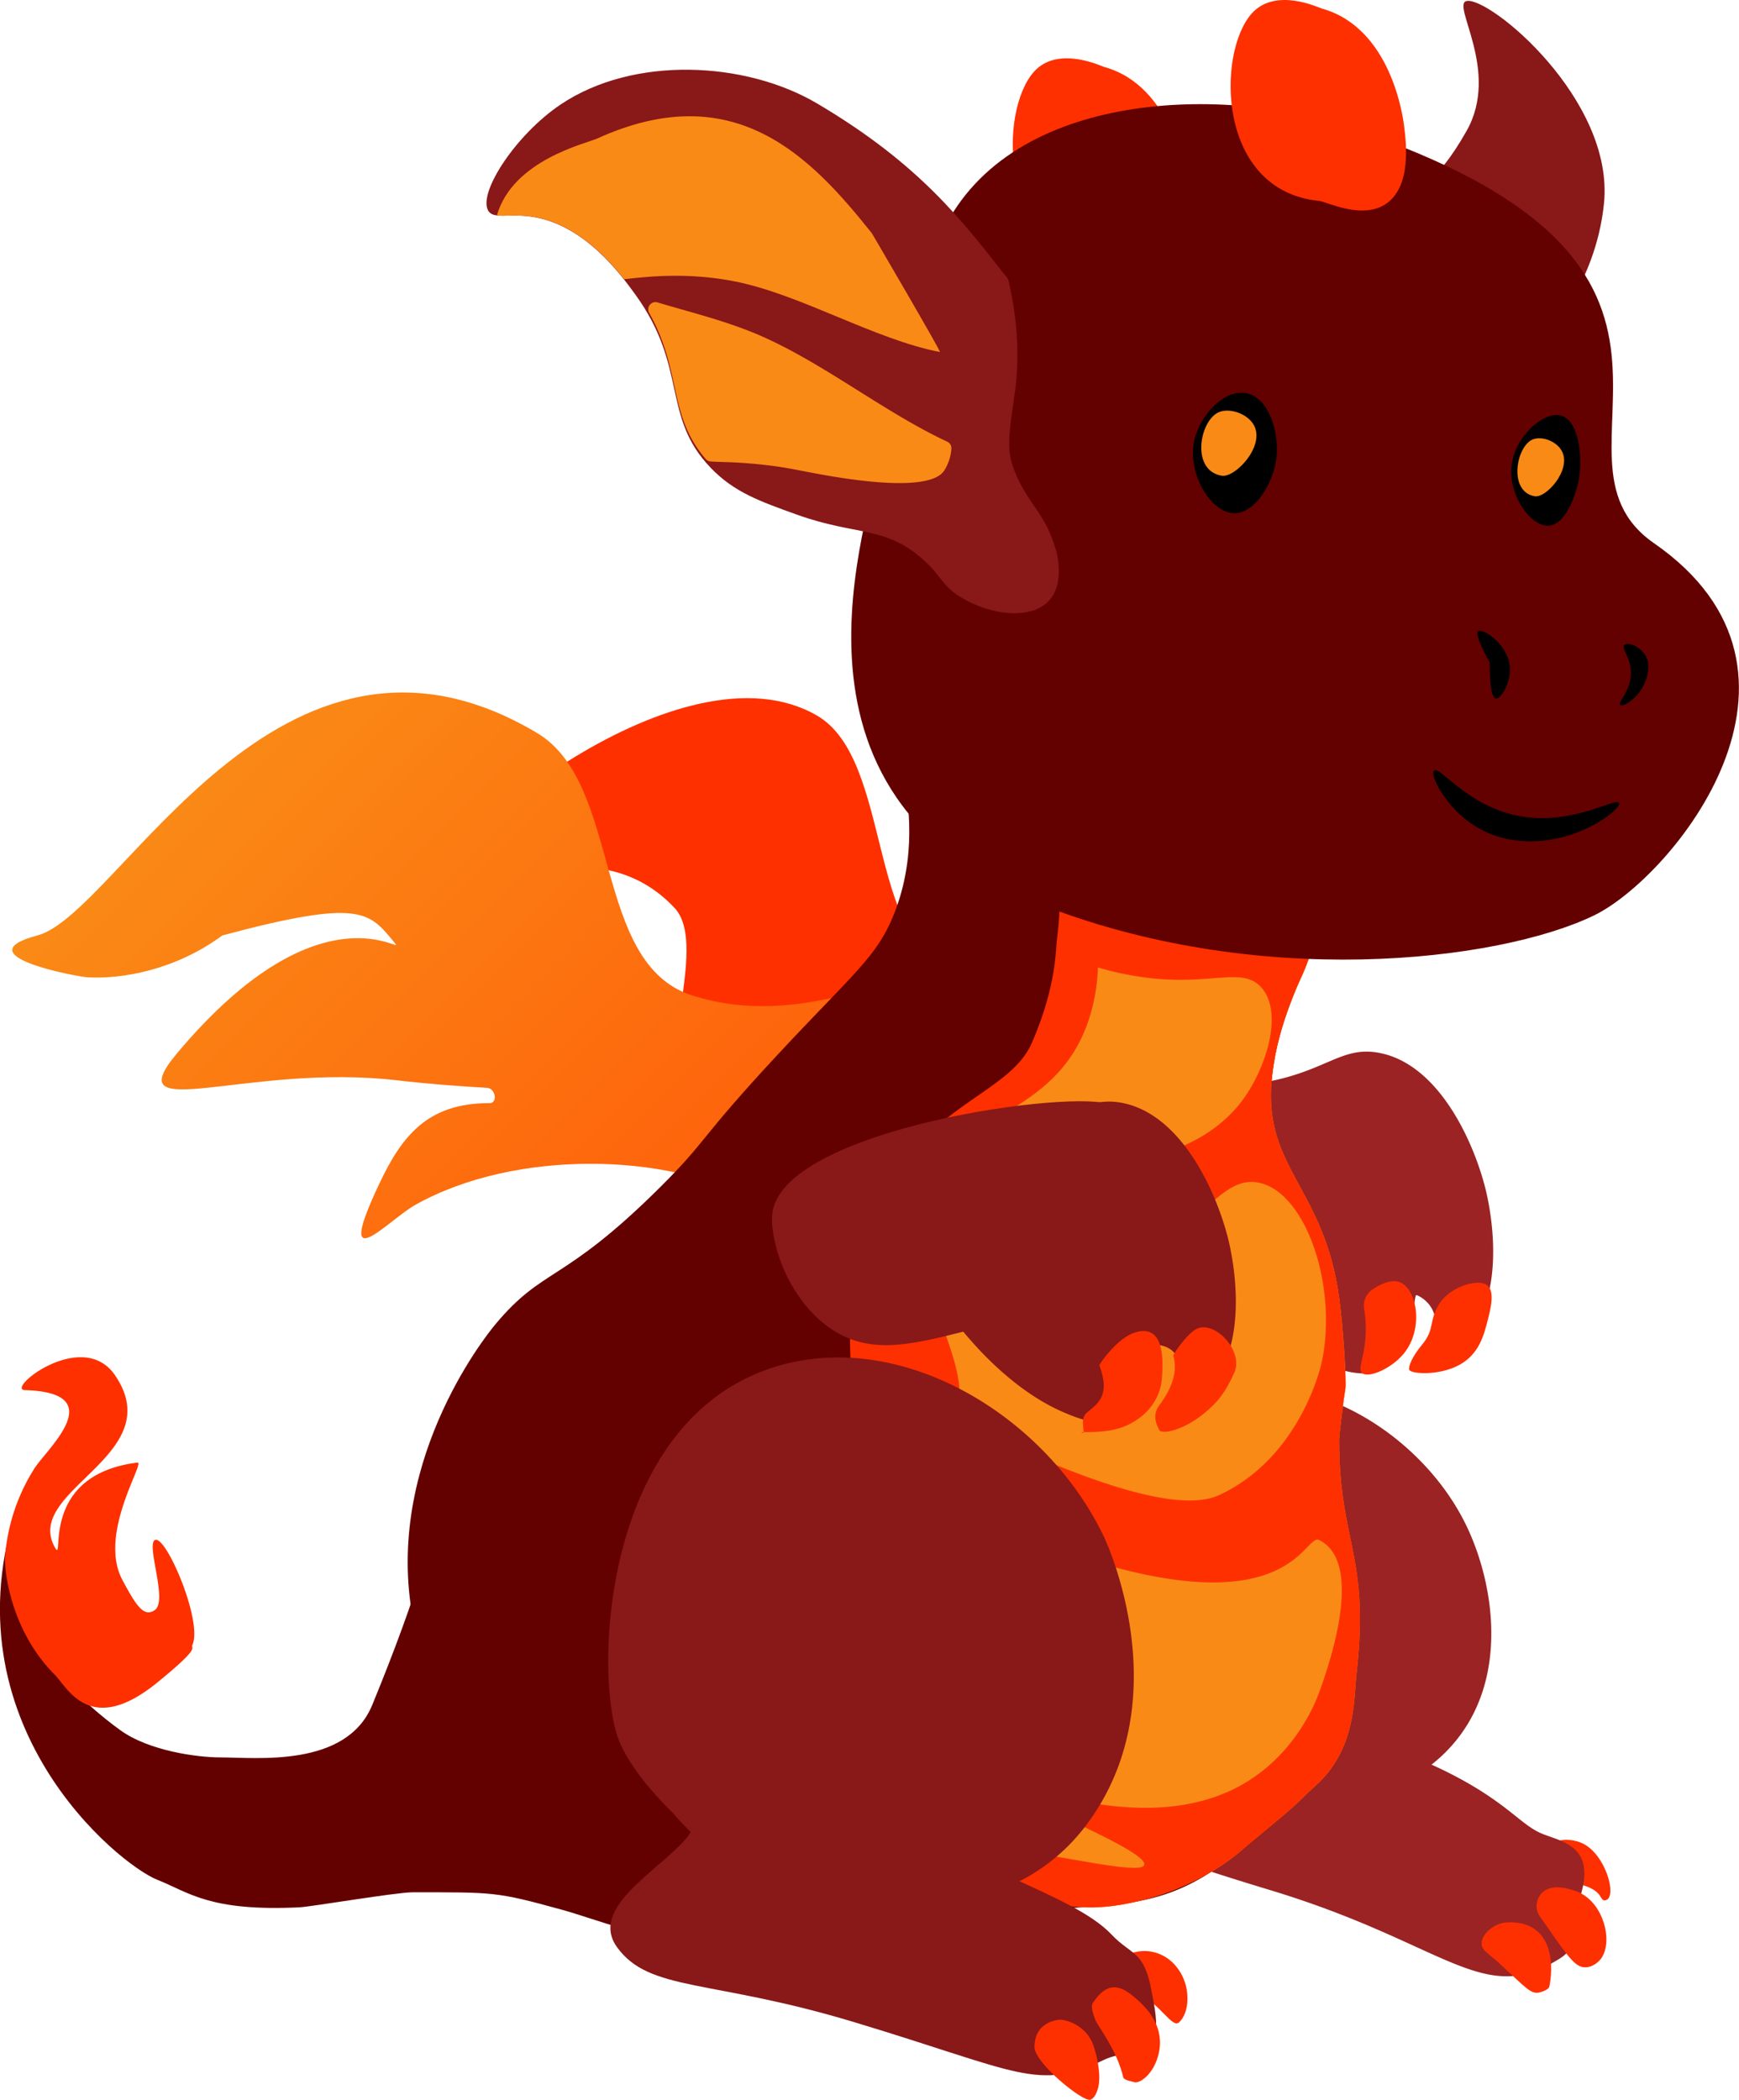 <svg xmlns="http://www.w3.org/2000/svg" xmlns:xlink="http://www.w3.org/1999/xlink" viewBox="0 0 696.04 840.47"><defs><style>.cls-1{fill:#630100;}.cls-2{fill:#fe3000;}.cls-3{fill:url(#linear-gradient);}.cls-4{fill:#9b2323;}.cls-5{fill:#891818;}.cls-6{fill:#fa8a16;}</style><linearGradient id="linear-gradient" x1="302.75" y1="287.87" x2="90.02" y2="500.6" gradientTransform="matrix(1, 0, 0, -1, 0, 794.81)" gradientUnits="userSpaceOnUse"><stop offset="0" stop-color="#ff5d0a"/><stop offset="1" stop-color="#fa8a16"/></linearGradient></defs><g id="Layer_2" data-name="Layer 2"><g id="Layer_1-2" data-name="Layer 1"><g id="Слой_3" data-name="Слой 3"><path class="cls-1" d="M7,602.41c2-6-22,44,41,90,11.76,8.59,31.54,11,40,11,14.52,0,50.61,4.28,61-21,37-90,26.57-101.65,31-101,39.77,5.8,120.1,64.56,129,101,3.49,14.27,14.7,47.56,0,58-10.86,7.71-12,29-37,35-9.37,2.25-34.82-7.65-47-11-26.55-7.3-27-7-60-7-6.37,0-40.58,5.78-45,6-36.22,1.77-44.38-6-57-11C47.44,746.29-22.06,689.71,7,602.41Z"/><path class="cls-2" d="M442,381.41c-14.83,6.29-37.58,13.07-61,6-34.15-10.32-23.79-83.47-54-101-53.87-31.25-152.72,51.69-152,69,.5,12,59.17-30.36,95,8,13.16,14.09-6.27,57,5,66,34.9,28,86.84,13.78,93,12C414.29,428.06,436.84,390.61,442,381.41Z"/><path class="cls-3" d="M366,398.41c-8.53-13-43.65,14.43-89,0-40.13-12.76-27.85-84.62-62-105-103.63-61.83-167.29,72.28-200,81-30,8,16,16.54,20,16.76,13.62.78,35-2.76,54-16.76,56-15,58.76-9.29,69,3,5,6-29-25-87,44-24.83,29.54,28,4,88,11,12.53,1.46,25.52,2.42,35.93,3,3.41.2,4.39,6.16,1,6.14C171,441.41,160.77,455,152,473.41c-19,40,3.34,14.95,14.15,8.89C207,459.41,267.89,462.2,299,479.41,342.05,503.18,375.25,412.44,366,398.41Z"/><path class="cls-4" d="M497.94,434.4c32-3.55,37.5-16.07,54-13,24.64,4.59,38.73,37.46,43,56,1.79,7.8,9.18,45-12,62a36.53,36.53,0,0,1-15,7V546c15.14-20.58-.06-27.5-1-27.62-1.45-.19-.31,21.82-12,29-8.55,5.24-20.42.37-26-2-45-19.15-83.22-92.44-67-109C467.38,430.89,473.57,437.1,497.94,434.4Z"/><path class="cls-2" d="M46,550.41c-13-19-44,5.76-36,6,34,1,9.48,22.86,4,31a76.72,76.72,0,0,0-12,36c-.27,4.25,1.79,28.79,20,47,5,5,14,25,41,3,17.71-14.43,13.24-13.35,14-15,4.29-9.29-10.64-44.27-15-42-3.58,1.87,5.23,24.31,0,28-4.46,3.15-7.58-1.88-13-12-9.94-18.56,9.36-47.42,6-47-40,5-28.85,41.35-33,34C9,596.41,68.09,582.64,46,550.41Z"/><path class="cls-2" d="M445,786.41c.32-.33,7.51-7.4,17-5,7.73,2,12,8.94,13,15,.21,1.3,1.29,8.71-3,13-4,4-13-20-29-9C437.76,804,444,788.32,445,786.41Z"/><path class="cls-2" d="M617.06,741c4-5.35,11.43-5.44,16.2-3.25,9.37,4.29,14.09,21.34,9.57,22.77-2.8.89-.53-3.6-9.8-6.11-14.54-3.95-17.4-.84-18.19-2.83C613.41,747.92,615.24,743.44,617.06,741Z"/></g><g id="Слой_2" data-name="Слой 2"><path class="cls-4" d="M410,709.41c-11.59-16-10.6-19,0-32s38-7,92,6c92.17,22.13,100.49,43.48,114,50,7.49,3.61,22.4,4.33,17,24-2.8,10.21.44,20.68-8.48,26.37a63.46,63.46,0,0,1-6.52,3.63c-26.64,12.81-43.9-11.06-110-31C450.46,739,423,727.35,410,709.41Z"/><path class="cls-5" d="M610,144.41c8.39-8.18,28.68-30.21,32-63,4.21-41.61-45.91-82.89-55-81-6.26,1.3,13.6,28,0,52-13.1,23.18-16.91,16.64-24,37-4.25,12.22-5.58,32.92,8,46C585.83,149.66,607.93,144.9,610,144.41Z"/><path class="cls-2" d="M413.81,28.75c-14.07,15.81-14,71,27,75,2.95.29,17.43,7.84,27,1,9.94-7.11,7.85-24.11,7-31-.5-4-5.39-39.4-33-47C440.58,26.41,423.3,18.1,413.81,28.75Z"/><path class="cls-4" d="M452.22,696.67a32.51,32.51,0,0,0,13.08,6.85c40.85,28.3,91.61,23,116.21-5.33,22.92-26.41,16.31-65,5.39-87.57-17.86-37-63.11-64.18-99.28-52.54C434,575.35,422.9,670.82,452.22,696.67Z"/><path class="cls-1" d="M533,521.41c-6-44-27.23-53.78-24-89,3.74-40.74,31-63.05,17-83-7.35-10.5-20.77-11.21-28-17-44.63-35.72-116.75-27.77-137-25,3.12,13.91,5.74,35.66-3,58-6.89,17.62-16.27,23.94-47,57-31.9,34.32-27.45,33.59-47,53-39.06,38.78-46.46,31.4-66,55-3.52,4.25-46,57.19-32,121,7.32,33.37,27,55.8,36,66,16.81,19.12,27.8,31.62,46,36,31.29,7.53,53,17.16,105,16,12-.27,21-7,49-6,57.23,2,70.94-4.92,94-22,4.5-3.33,25.39-20.79,29-26,2.82-4.06,9.3-5.26,14-26,5.36-23.67,6-42,0-68C529.35,579.43,538.72,563.07,533,521.41Z"/><path class="cls-6" d="M536,519.41c-6-44-30.23-51.78-27-87,1.28-13.92,5.3-25.69,9.48-35.94,3.16-7.75,12.52-23.06-1.36-23.84-14.09-.79-.08-.15-.12-.22-5.59-9.92-33.88-60.07-60-55-15.13,2.94-23.54,23.22-28,34-10.07,24.31-2.19,34.54-9,55-7.63,22.92-22.29,24.39-50,53-22.57,23.31-23.67,54.3-21,81,3.69,36.83,54.48,27.35,64,63,11,41.38-78.48,83.25-66,119,8.94,25.61,69.26,40.16,87,41,17,.8,43.59-6.78,62-22,15.76-13,21.82-18.22,25.35-21.78,1.53-1.55,3.1-3,4.74-4.49,16.8-14.75,15.7-34.8,16.91-45.73,5.26-47.19-7-52-7-93,0-1.94,1.58-15,2.51-20.62C539,553.21,537.57,530.63,536,519.41Z"/><path class="cls-2" d="M536,576.41c0-1.94,1.58-15,2.51-20.62.43-2.59-1-25.17-2.51-36.38-6-44-30.23-51.78-27-87,1.28-13.92,5.3-25.69,9.48-35.94,3.16-7.75,12.52-23.06-1.36-23.84-14.09-.79-.08-.15-.12-.22-5.59-9.92-33.88-60.07-60-55-15.13,2.94-23.54,23.22-28,34-5.15,12.43-5.6,21.18-5.73,29.5a111.19,111.19,0,0,0,29.73,9.5c30.14,5.48,43.88-4.44,52,5,8.61,10,1.94,31.38-7,44-15.58,22-43.78,25.49-56,27-32,4-59.08-21.37-61-17-2.73,6.23,39.76,53.19,74,48,26.24-4,33.11-27.44,49-24,18.73,4,31.53,41.46,25,72-.36,1.7-8.71,38-41,53-28.09,13.06-115.25-36.61-135-43,1.46,2.54,59.14,44.79,60,48,1.76,6.58-43.48-5.58-46,1,6.79,4.59,54.49,15.16,63,18,87,29,92-9,98-6,16.07,8,7.34,41,0,61-1.5,4.1-9.61,24.94-31,37-44.4,25-107.8-9.35-109-6-1.26,3.51,71.89,31.43,70,38-2,6.79-81.37-17.7-88-3a4.41,4.41,0,0,0-.29.89c21.83,11.92,52.49,18.55,64.29,19.11,17,.8,43.59-6.78,62-22,15.76-13,21.82-18.22,25.35-21.78,1.53-1.55,3.1-3,4.74-4.49,16.8-14.75,15.7-34.8,16.91-45.73C548.3,622.22,536,617.41,536,576.41Z"/><path class="cls-2" d="M439,376.41a74.72,74.72,0,0,1-4,34c-13.9,37-50.26,34.23-63,64-15.91,37.19,25.95,76.27,7,97-6.92,7.57-19.72,10.25-27,6-14-8.14-14.87-54.35-6-82,17-53,57-55,67-78,9.79-22.52,9.49-37,10-41,4.55-35.51-4-58.9,0-60,3.83-1.05,15.55,19.26,17,42A76.07,76.07,0,0,1,439,376.41Z"/><path class="cls-1" d="M352,179.41c1.11,18.17-52,136,63,182,87.74,35.1,184.72,23.52,223,5,31-15,99-97,24-149-51-35.37,47-111-124-167-49.49-16.21-136.3-14.3-162,45C363,125.41,351.3,165,352,179.41Z"/><path class="cls-5" d="M247,779.41c-11.59-16,17.4-31,28-44s5.88-57,52-26c58,39,101.59,47.68,118,65,7.75,8.18,12.95,6.37,15.81,22,1,5.4,3.71,16.77.19,21-3.8,4.55-12.89,4.06-19,7-26.64,12.81-33.9,4.94-100-15C284.46,792,260,797.35,247,779.41Z"/><path class="cls-5" d="M292,746.28c20.57,14,103.53,36.8,142.94-16,36.87-49.38,8.62-111.53,7-115-22.48-47.41-78.8-82.6-128.95-69C239.69,566.28,237.61,673,248,697.3c6,14,21,28,21,28A124.66,124.66,0,0,0,292,746.28Z"/><path class="cls-2" d="M501,5.41c-14.07,15.81-14,71,27,75,3,.29,17.43,7.84,27,1,9.94-7.11,7.85-24.11,7-31-.5-4-5.39-39.4-33-47C527.8,3.07,510.52-5.24,501,5.41Z"/><path d="M499,157.41c8.95,1.88,12.84,15.52,12,25-1,10.67-8.53,23.11-17,23-9.44-.12-18.79-15.81-16-29C480.21,166.13,490.14,155.54,499,157.41Z"/><path d="M625,166.41c6.82,2.09,8.53,15.87,7,25-1.14,6.8-5.33,18.48-12,19-7.27.56-16.35-12.21-15-24S618,164.26,625,166.41Z"/><path d="M591.63,252.63c1.68-1.3,11.38,4.78,12.59,13.47.94,6.76-3.42,13.84-5.52,13.47-2.33-.41-2.46-10.14-2.43-14.36C591.2,256,590.84,253.24,591.63,252.63Z"/><path d="M650.15,258.15c-1.35,1.39,2.7,5,2.62,11.36-.08,7.19-5.36,11.6-4.32,12.6s5.65-1.76,8.45-6.1c.33-.52,5.17-8.23,1.55-13.91C656.22,258.57,651.4,256.86,650.15,258.15Z"/><path d="M574,308.41c-1.82,1.75,4.46,14.56,16,22,14.49,9.35,30.43,5.8,34,5,13.86-3.09,24.88-12,24-14-1.11-2.54-19.19,9.57-41,5C586.87,322.18,576.19,306.35,574,308.41Z"/><path class="cls-5" d="M313,506.38c1.42,3.57,7.91,18.87,22,27,15,8.66,30.81,4.64,53-1,15-3.81,34.63-9.07,52-26,8-7.8,18.52-18.06,19-33,.57-17.68-13.21-30.56-14-31-13-7-133.42,9.29-135.95,44C308.6,492.05,310.55,500.17,313,506.38Z"/><path class="cls-5" d="M394.94,454.4c32-3.55,37.5-16.07,54-13,24.64,4.59,38.73,37.46,43,56,1.79,7.8,9.18,45-12,62a36.53,36.53,0,0,1-15,7V566c16.14-25.58-.06-27.5-1-27.62-1.45-.19-.31,21.82-12,29-8.55,5.24-20.42.37-26-2-45-19.15-83.22-92.44-67-109C364.38,450.89,370.57,457.1,394.94,454.4Z"/><path class="cls-5" d="M403.54,111.75c-17.75-22.51-34.61-45.6-76.5-70.34-28.65-16.92-73.5-19.23-102.74.48-17.69,11.92-32.78,34.82-29,42.23,2.08,4,8.46,1,18.57,2.79,20.52,3.59,34.64,23,40.35,30.88,21.29,29.3,10.44,48.84,30.23,69.45C293.84,197,303.91,200.58,319,206c23.73,8.52,35.32,4.4,50.51,18,7.61,6.83,7.2,10.11,14.74,14.84,12.26,7.7,31.15,10.19,37.4-.88,4.06-7.2,1.17-17.28.92-18.11-4.25-14.21-10-16.95-15.45-28.9-4.45-9.72-3.72-14.33-1-33.3C407.62,147.45,408.29,132.08,403.54,111.75Z"/><path class="cls-6" d="M307,135.54c24.56,11.33,47.89,29.94,72.12,41.24a2.85,2.85,0,0,1,1.67,2.85,18.59,18.59,0,0,1-2.81,8.63c-1.54,2.29-7,8.93-46.89,2.08-11.17-1.92-15.17-3.2-26.28-4.39-10.92-1.17-16.14-.9-20.52-1.26h0a2.79,2.79,0,0,1-1.85-1c-15.19-17.68-9.39-34.87-22.6-58.45a2.89,2.89,0,0,1,3.32-4.2C277.78,125.43,292.6,128.89,307,135.54Z"/><path class="cls-6" d="M198.88,86.21C205.26,64,234.66,57.43,239,55.46c55-25,85.58,7.3,110,37.95,0,0,27.08,46.24,27.24,47.5-26.39-5.14-55.43-22.89-81.81-28.21-16.61-3.35-31.69-2.53-44.6-.93-7.21-9.11-19.49-22-35.83-24.88C207.24,85.71,202.14,86.67,198.88,86.21Z"/><path class="cls-6" d="M487,165.41c-7.16,4.43-10,23,2,25,5.35.89,17.26-11.65,13-20C499.46,165.36,491.32,162.76,487,165.41Z"/><path class="cls-6" d="M612.58,176.35c-6.06,4-8.46,20.5,1.69,22.28,4.53.79,14.61-10.39,11-17.82C623.09,176.31,616.21,174,612.58,176.35Z"/><path class="cls-2" d="M576.3,521.53c-4.74,7.29-1.63,10.15-7.26,16.88-3.69,4.41-5.44,8.58-5,9.83.57,1.67,11.72,2.55,19.93-1.86,8-4.3,9.94-11.86,11.5-18,1.29-5.08,3.1-12.19-.77-14.29C590.57,511.84,580.24,515.46,576.3,521.53Z"/><path class="cls-2" d="M546,523.93A7.87,7.87,0,0,1,549.5,516c5.55-3.61,8.75-3.5,10.6-2.84,7.07,2.52,9.85,18.57,1.89,28.47-4.82,6-13.7,9.87-16.55,8.13-2.52-1.55,1.07-6.65,1.21-17.12A49.52,49.52,0,0,0,546,523.93Z"/><path class="cls-2" d="M469.62,542.55c1.84,6.57-.56,13.22-5.58,19.86-3.35,4.43-.57,8.83,0,10,.89,1.81,9.52.21,18-6.78,5.43-4.45,8.45-8.33,12-16.22,4-9-8.8-22.14-16-17C474.08,535.24,469.83,541.77,469.62,542.55Z"/><path class="cls-2" d="M440,546.43c4.61,12.1-.58,15.34-5,19-3.28,2.7,0,9-2,8-1.55-.77,9.47,1,18-2.9,12.47-5.74,13.81-16.07,14-18.22.74-8.29,1-22.88-11-18.87C447.36,535.64,440.9,544.75,440,546.43Z"/><path class="cls-2" d="M438.36,808.33c1,2.67,8.68,12.08,11.24,23.19.25,1.08,3.77,1.66,4.45,1.89,1.78.6,6.64-2.39,9-9,5-14-6.61-22.91-9-25-6-5.25-11-6-16.39,1.91C437,802.12,436.48,803.49,438.36,808.33Z"/><path class="cls-2" d="M423.71,808.44c2.69-.31,11,2,13.9,10.18,1.81,5.09,3.21,12.89,1.81,17.45-.36,1.18-1.26,3.78-3,4.36-3,1-22.36-14.72-22.36-21.09C414,810.62,421,808.74,423.71,808.44Z"/><path class="cls-2" d="M593,777.93c0-3.94,5.24-8.24,10.1-8.48,17.09-.85,19.18,14.4,17.09,25.45-.18.94-1.14,1.79-3.88,2.55-3.49,1-5.71-2-15.54-11C595.69,781.7,593.06,780.69,593,777.93Z"/><path class="cls-2" d="M616.39,767.17a7.41,7.41,0,0,1,2.76-10.93c3.27-1.49,7.34-.76,11.49.66,11.15,3.82,15.31,20.32,10.06,27.22-.12.15-2.6,3.31-6.19,3.3-4,0-6.63-3.89-15.48-16.5Z"/></g></g></g></svg>